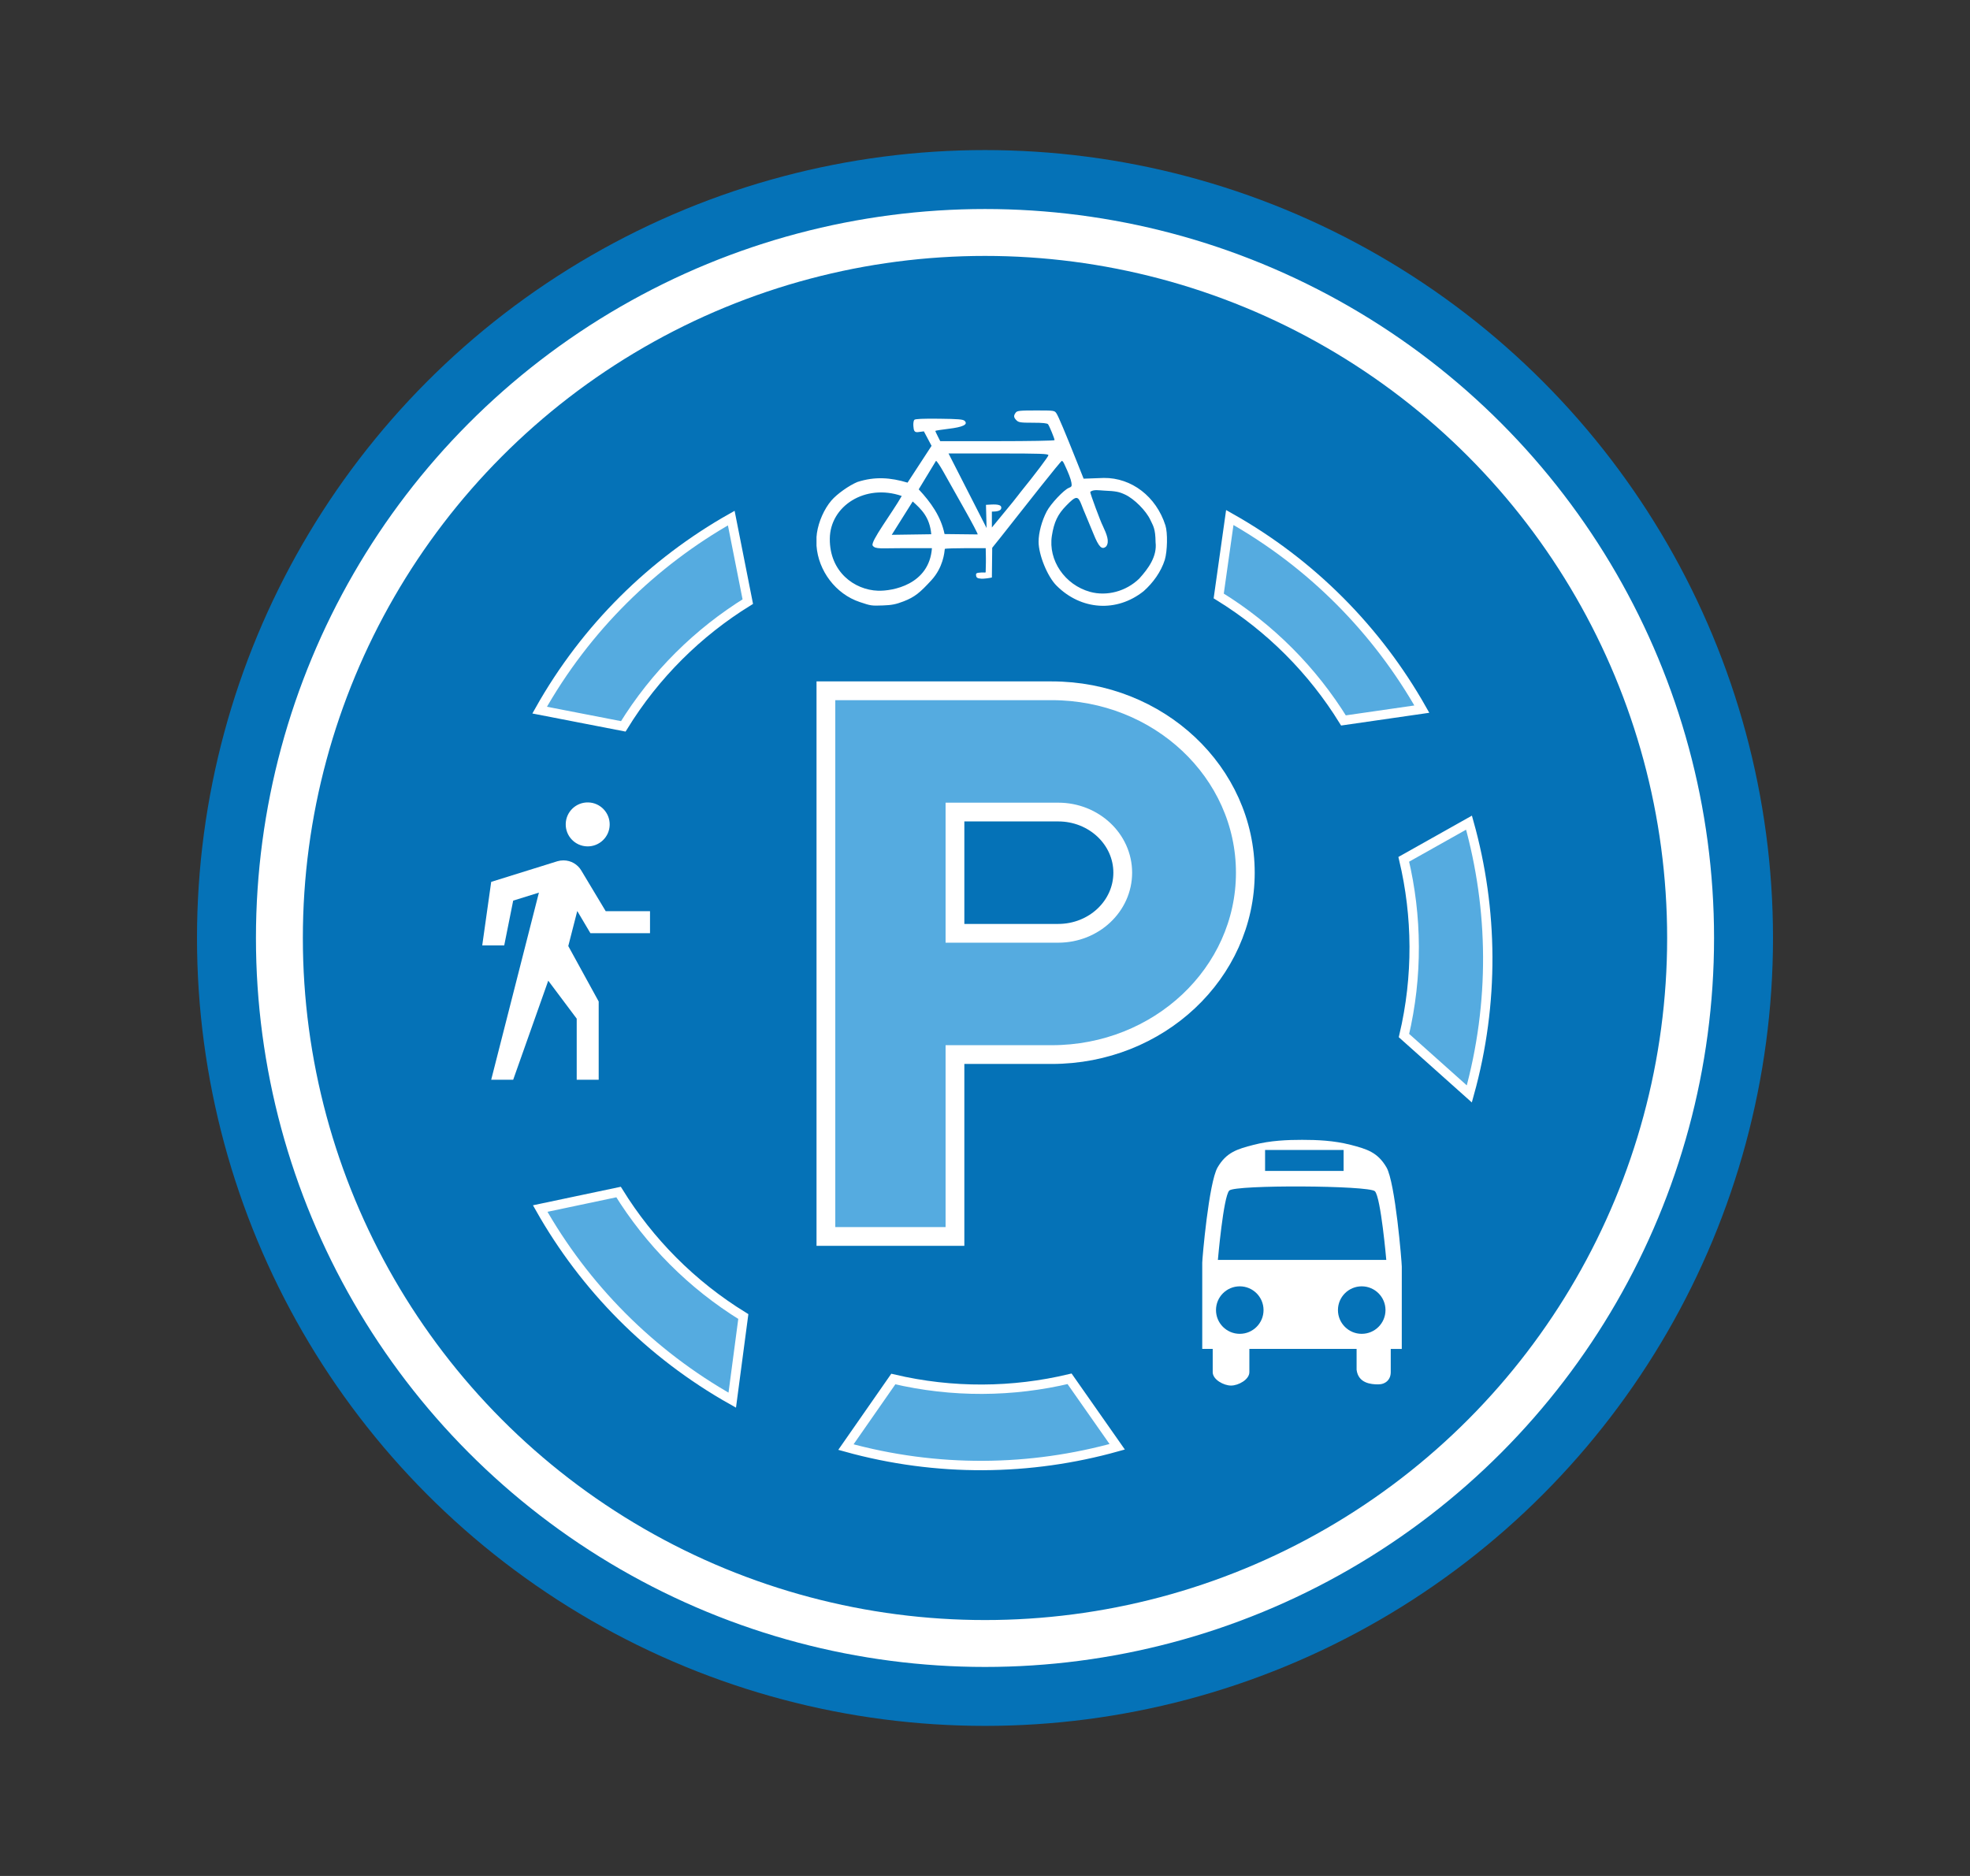 <?xml version="1.0" encoding="utf-8"?>
<!-- Generator: Adobe Illustrator 16.0.0, SVG Export Plug-In . SVG Version: 6.00 Build 0)  -->
<!DOCTYPE svg PUBLIC "-//W3C//DTD SVG 1.1//EN" "http://www.w3.org/Graphics/SVG/1.1/DTD/svg11.dtd">
<svg version="1.1" id="Livello_1" xmlns="http://www.w3.org/2000/svg" xmlns:xlink="http://www.w3.org/1999/xlink" x="0px" y="0px"
	 width="210px" height="200px" viewBox="0 0 210 200" enable-background="new 0 0 210 200" xml:space="preserve">
<rect x="0" y="0" width="210" height="200" fill="#333333" stroke="none"/>
<g>
	<circle fill="#0572B7" cx="105" cy="100" r="84"/>
	<circle fill="#0572B7" stroke="#FFFFFF" stroke-width="5" stroke-miterlimit="10" cx="105" cy="100" r="75.216"/>
	<path fill="none" d="M41.531,83.146h31.434v31.435H41.531V83.146z"/>
	<rect x="130.005" y="121.35" fill="none" width="24.543" height="24.956"/>
	<g>
		<g>
			<path fill="#55ABE0" stroke="#FFFFFF" stroke-miterlimit="10" d="M65.938,127.085l-8.353,1.761
				c4.722,8.347,11.686,15.49,20.472,20.428l1.18-8.916C73.711,136.958,69.212,132.376,65.938,127.085z"/>
			<path fill="#55ABE0" stroke="#FFFFFF" stroke-miterlimit="10" d="M79.714,64.14l-1.762-8.906
				c-8.346,4.721-15.488,11.686-20.427,20.473l8.917,1.732C69.841,71.911,74.423,67.413,79.714,64.14z"/>
			<path fill="#55ABE0" stroke="#FFFFFF" stroke-miterlimit="10" d="M143.212,76.808l8.354-1.207
				c-4.721-8.348-11.685-15.49-20.472-20.428l-1.18,8.363C135.441,66.934,139.94,71.517,143.212,76.808z"/>
			<path fill="#55ABE0" stroke="#FFFFFF" stroke-miterlimit="10" d="M95.226,147.021l-5.052,7.256
				c9.712,2.699,19.685,2.551,28.919-0.033l-5.078-7.247C107.962,148.437,101.541,148.511,95.226,147.021z"/>
			<path fill="#55ABE0" stroke="#FFFFFF" stroke-miterlimit="10" d="M156.595,87.705l-6.955,3.909
				c1.44,6.052,1.514,12.474,0.022,18.789l6.966,6.223C159.328,106.914,159.18,96.938,156.595,87.705z"/>
		</g>
		<path fill="#55ABE0" stroke="#FFFFFF" stroke-width="2" stroke-miterlimit="10" d="M112.116,73.646H88.041v58.177h13.757v-19.393
			h10.318c11.4,0,20.635-8.678,20.635-19.393S123.517,73.646,112.116,73.646z M112.804,99.502h-11.006V86.574h11.006
			c3.799,0,6.879,2.893,6.879,6.464C119.683,96.61,116.603,99.502,112.804,99.502z"/>
		<g>
			<g>
				<path fill="#FFFFFF" d="M62.595,90.234c1.289,0.03,2.367-0.993,2.396-2.288c0.029-1.297-0.999-2.368-2.288-2.398
					c-1.295-0.029-2.367,0.992-2.397,2.289C60.276,89.132,61.3,90.204,62.595,90.234z"/>
			</g>
			<g>
				<path fill="#FFFFFF" d="M62.935,99.487h6.355v-2.343h-4.722l-2.604-4.337c-0.384-0.65-1.093-1.08-1.901-1.08
					c-0.221,0-0.436,0.032-0.638,0.09l-7.064,2.201l-0.955,6.771h2.344l0.955-4.771l2.742-0.854l-5.086,19.948h2.344l3.737-10.56
					l3.034,4.05v6.51h2.343v-8.34l-3.242-5.912l0.958-3.735L62.935,99.487z"/>
			</g>
		</g>
		<path fill="#FFFFFF" d="M124.233,56.017c-0.981-3.08-3.608-5.095-6.572-5.062l-2.148,0.078l-0.68-1.706
			c-1.321-3.311-2.004-4.934-2.213-5.249c-0.208-0.315-0.232-0.319-2.189-0.319c-1.733,0-2.007,0.03-2.155,0.231
			c-0.242,0.317-0.229,0.513,0.074,0.816c0.233,0.232,0.439,0.262,1.756,0.262c1.04,0,1.531,0.05,1.616,0.164
			c0.147,0.195,0.694,1.531,0.694,1.691c0,0.062-2.742,0.11-6.093,0.11h-6.096l-0.259-0.514c-0.146-0.287-0.267-0.546-0.267-0.577
			c0-0.035,0.624-0.131,1.388-0.224c1.555-0.184,2.125-0.458,1.751-0.839c-0.167-0.173-0.635-0.213-2.714-0.238
			c-1.71-0.02-2.562,0.016-2.659,0.116c-0.079,0.079-0.126,0.374-0.103,0.654c0.037,0.45,0.074,0.706,0.49,0.657l0.63-0.081
			l0.819,1.544l-2.559,3.923c-1.824-0.547-3.48-0.671-5.354-0.067c-0.901,0.379-2.179,1.286-2.763,1.971
			c-0.765,0.893-1.365,2.244-1.545,3.479c-0.02,0.137-0.033,0.275-0.043,0.41v0.938c0.193,2.657,2.037,5.144,4.615,5.999
			c1.196,0.401,1.225,0.405,2.476,0.362c0.935-0.032,1.389-0.124,2.2-0.438c1.18-0.459,1.73-0.915,2.962-2.258
			c1.247-1.367,1.377-2.924,1.426-3.339c0.103-0.036,1.123-0.071,2.27-0.071h2.088l0.019,1.05c0.012,0.577-0.029,1.312-0.023,1.439
			c0.01,0.18-0.056,0.076-0.496,0.107c-0.499,0.033-0.562,0.075-0.524,0.327c0.031,0.23,0.142,0.3,0.552,0.331
			c0.28,0.025,0.959-0.083,1.129-0.126l0.035-3.168l0.883-1.1c0.502-0.635,0.959-1.213,1.013-1.283
			c0.057-0.074,0.313-0.398,0.57-0.724c0.255-0.324,1.456-1.843,2.667-3.376c1.211-1.531,2.24-2.787,2.294-2.787
			c0.056,0,0.161,0.135,0.237,0.3c0.47,0.984,0.721,1.642,0.78,2.023c0.063,0.374,0.028,0.444-0.274,0.56
			c-0.519,0.198-1.938,1.702-2.356,2.505c-0.523,1-0.87,2.277-0.87,3.229c0,1.405,0.946,3.726,1.914,4.689
			c2.631,2.631,6.422,2.869,9.286,0.588c1-0.89,1.848-2.055,2.255-3.34C124.445,58.747,124.483,56.794,124.233,56.017z
			 M97.294,53.462c0.921,0.834,1.812,1.658,1.978,3.495l-4.212,0.061L97.294,53.462z M93.595,62.978
			c-2.516-0.084-5.165-2.008-5.138-5.539c0.022-3.49,3.771-5.908,7.668-4.562c-1.025,1.809-3.382,4.9-3.097,5.291
			c0.295,0.407,0.853,0.271,3.5,0.271h2.815C99.057,62.346,95.127,63.026,93.595,62.978z M100.687,56.937
			c-0.381-1.876-1.46-3.381-2.753-4.767l1.842-3.038c0.077,0,0.425,0.516,0.776,1.144c0.353,0.633,1.337,2.385,2.191,3.893
			c0.854,1.506,1.538,2.808,1.477,2.808L100.687,56.937z M108.823,52.424c-0.095,0.111-0.471,0.626-0.87,1.112l-2.219,2.702
			l-0.002-1.694c0.339-0.01,1.027-0.005,1.004-0.437c-0.019-0.435-0.972-0.315-1.633-0.286l0.066,2.474l-4.057-7.95h5.324
			c4.473,0,5.324,0.031,5.324,0.186C111.762,48.672,110.264,50.655,108.823,52.424z M121.434,61.693
			c-1.398,1.352-3.437,1.899-5.23,1.407c-2.697-0.744-4.485-3.369-4.074-5.986c0.229-1.458,0.624-2.285,1.532-3.21
			c1.056-1.08,1.248-1.085,1.639-0.055c0.094,0.252,0.299,0.759,0.455,1.117c0.156,0.361,0.516,1.229,0.8,1.93
			c0.579,1.435,0.91,1.769,1.368,1.353c0.375-0.524,0.045-1.295-0.368-2.189c-0.222-0.404-1.338-3.413-1.338-3.609
			c0.313-0.312,1.038-0.16,1.476-0.146c1.255,0.056,1.587,0.12,2.243,0.425c0.972,0.454,2.231,1.715,2.687,2.693
			c0.301,0.648,0.542,0.9,0.559,2.39C123.36,59.321,122.414,60.616,121.434,61.693z"/>
		<path fill="#FFFFFF" d="M147.798,124.458c-0.936-1.6-2.049-1.948-3.838-2.408c-1.787-0.46-3.591-0.529-5.157-0.529
			s-3.369,0.069-5.157,0.529c-1.787,0.46-2.915,0.809-3.851,2.408c-0.937,1.6-1.637,9.74-1.637,10.16c0,0.422,0,9.192,0,9.192h1.116
			c0,0.559,0,2.46,0,2.48c0,0.787,1.166,1.427,1.953,1.427c0.788,0,1.954-0.64,1.954-1.427c0-0.021,0-1.922,0-2.48h11.432
			c0,0.559-0.002,2.207,0,2.228c0.181,1.427,1.518,1.553,2.305,1.553s1.334-0.513,1.334-1.3c0-0.021,0-1.922,0-2.48h1.176
			c0,0,0.002-8.313,0.002-8.773C149.43,134.578,148.734,126.058,147.798,124.458z M134.856,122.601h8.371v2.233h-8.371V122.601z
			 M132.159,142.202c-1.4,0-2.535-1.134-2.535-2.532s1.135-2.532,2.535-2.532c1.398,0,2.533,1.134,2.533,2.532
			S133.558,142.202,132.159,142.202z M129.825,134.322c0,0,0.587-6.768,1.216-7.396c0.627-0.628,14.896-0.554,15.522,0.075
			c0.63,0.627,1.214,7.321,1.214,7.321H129.825z M145.159,142.202c-1.398,0-2.535-1.134-2.535-2.532s1.137-2.532,2.535-2.532
			c1.396,0,2.533,1.134,2.533,2.532S146.556,142.202,145.159,142.202z"/>
	</g>
</g>
</svg>
